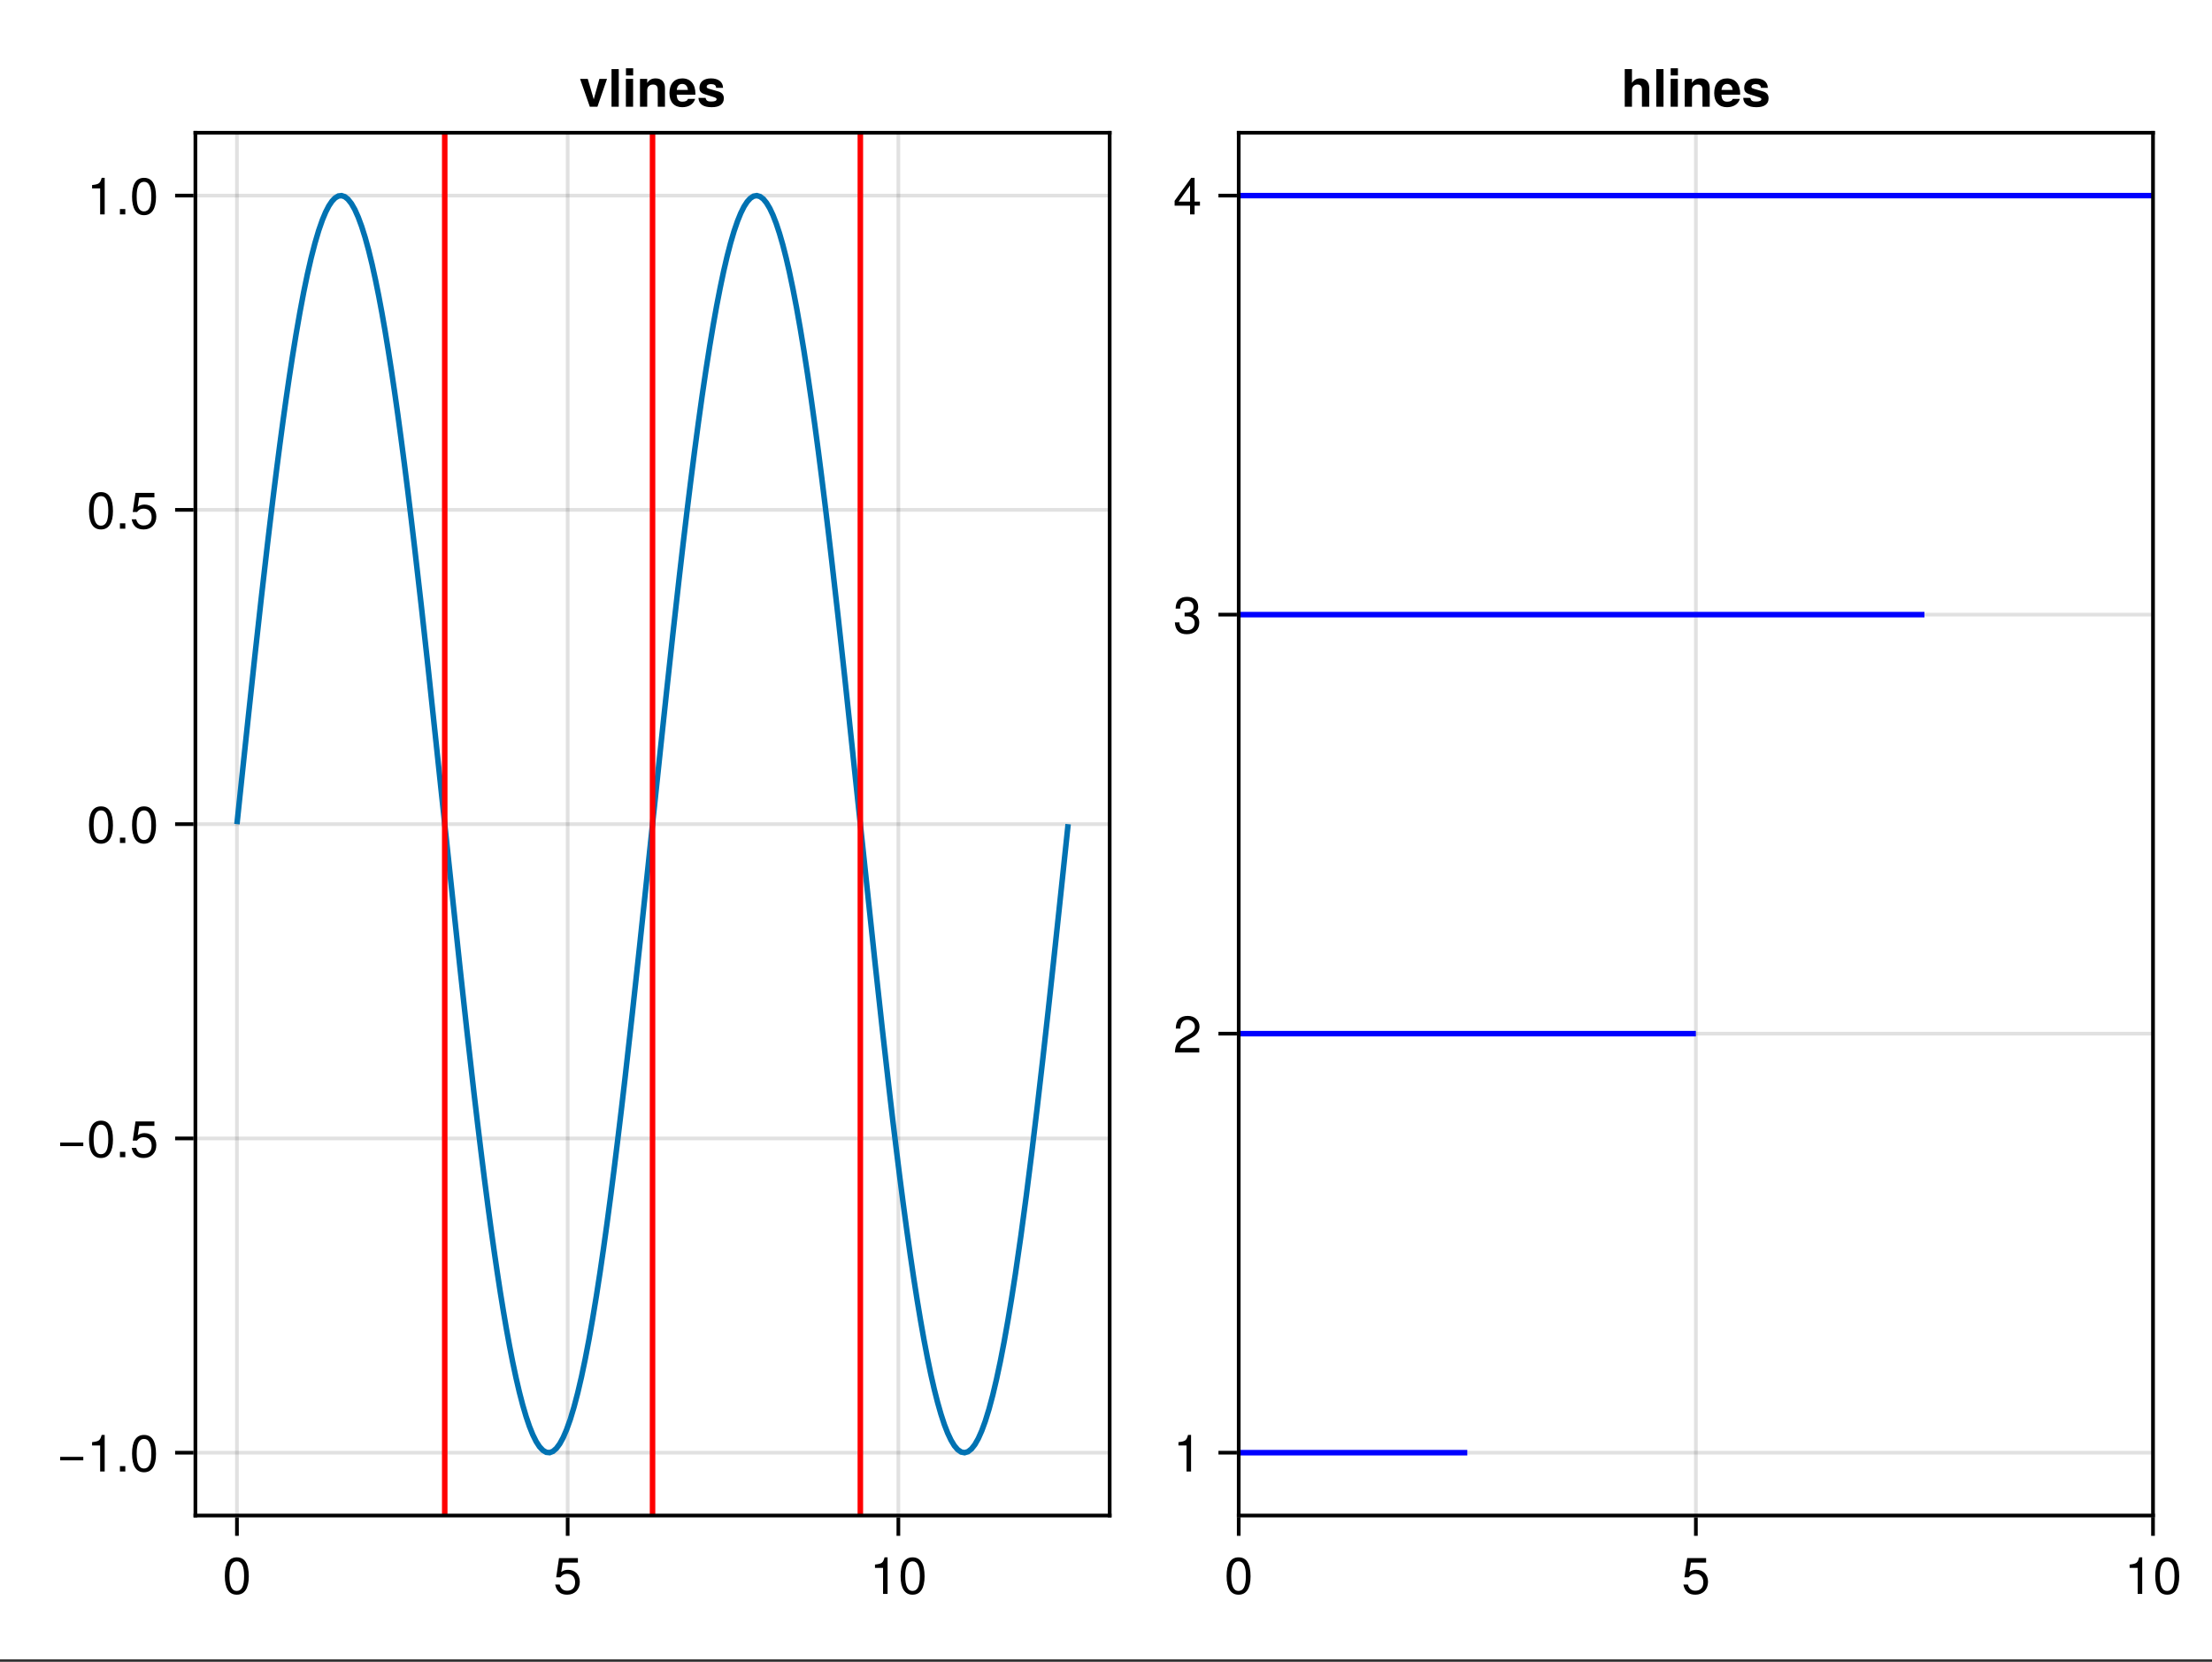 <?xml version="1.0" encoding="UTF-8"?>
<svg xmlns="http://www.w3.org/2000/svg" xmlns:xlink="http://www.w3.org/1999/xlink" width="450" height="338" viewBox="0 0 450 338">
<rect x="0" y="0" width="450" height="338" fill="#333333" stroke="none"/>
<defs>
<g>
<g id="glyph-0-0-336aeca1">
<path d="M 5.328 -3.578 C 5.328 -1.141 4.469 0.156 2.891 0.156 C 1.297 0.156 0.453 -1.141 0.453 -3.641 C 0.453 -6.141 1.281 -7.438 2.891 -7.438 C 4.5 -7.438 5.328 -6.156 5.328 -3.578 Z M 4.375 -3.672 C 4.375 -5.656 3.891 -6.625 2.891 -6.625 C 1.891 -6.625 1.391 -5.672 1.391 -3.641 C 1.391 -1.594 1.891 -0.609 2.859 -0.609 C 3.891 -0.609 4.375 -1.547 4.375 -3.672 Z M 4.375 -3.672 "/>
</g>
<g id="glyph-0-1-336aeca1">
<path d="M 3.641 0 C 3.641 0 2.719 0 2.719 0 C 2.719 0 2.719 -5.297 2.719 -5.297 C 2.719 -5.297 1.078 -5.297 1.078 -5.297 C 1.078 -5.297 1.078 -5.969 1.078 -5.969 C 2.5 -6.141 2.703 -6.297 3.031 -7.438 C 3.031 -7.438 3.641 -7.438 3.641 -7.438 C 3.641 -7.438 3.641 0 3.641 0 Z M 3.641 0 "/>
</g>
<g id="glyph-0-2-336aeca1">
<path d="M 5.391 -2.469 C 5.391 -0.891 4.344 0.156 2.828 0.156 C 1.516 0.156 0.672 -0.438 0.375 -1.906 C 0.375 -1.906 1.297 -1.906 1.297 -1.906 C 1.516 -1.078 2 -0.656 2.812 -0.656 C 3.828 -0.656 4.438 -1.266 4.438 -2.344 C 4.438 -3.438 3.812 -4.078 2.812 -4.078 C 2.234 -4.078 1.875 -3.906 1.453 -3.391 C 1.453 -3.391 0.594 -3.391 0.594 -3.391 C 0.594 -3.391 1.156 -7.281 1.156 -7.281 C 1.156 -7.281 5 -7.281 5 -7.281 C 5 -7.281 5 -6.375 5 -6.375 C 5 -6.375 1.906 -6.375 1.906 -6.375 C 1.906 -6.375 1.609 -4.453 1.609 -4.453 C 2.031 -4.766 2.453 -4.906 2.984 -4.906 C 4.406 -4.906 5.391 -3.938 5.391 -2.469 Z M 5.391 -2.469 "/>
</g>
<g id="glyph-1-0-336aeca1">
<path d="M 5.391 -2.469 C 5.391 -0.891 4.344 0.156 2.828 0.156 C 1.516 0.156 0.672 -0.438 0.375 -1.906 C 0.375 -1.906 1.297 -1.906 1.297 -1.906 C 1.516 -1.078 2 -0.656 2.812 -0.656 C 3.828 -0.656 4.438 -1.266 4.438 -2.344 C 4.438 -3.438 3.812 -4.078 2.812 -4.078 C 2.234 -4.078 1.875 -3.906 1.453 -3.391 C 1.453 -3.391 0.594 -3.391 0.594 -3.391 C 0.594 -3.391 1.156 -7.281 1.156 -7.281 C 1.156 -7.281 5 -7.281 5 -7.281 C 5 -7.281 5 -6.375 5 -6.375 C 5 -6.375 1.906 -6.375 1.906 -6.375 C 1.906 -6.375 1.609 -4.453 1.609 -4.453 C 2.031 -4.766 2.453 -4.906 2.984 -4.906 C 4.406 -4.906 5.391 -3.938 5.391 -2.469 Z M 5.391 -2.469 "/>
</g>
<g id="glyph-1-1-336aeca1">
<path d="M 3.641 0 C 3.641 0 2.719 0 2.719 0 C 2.719 0 2.719 -5.297 2.719 -5.297 C 2.719 -5.297 1.078 -5.297 1.078 -5.297 C 1.078 -5.297 1.078 -5.969 1.078 -5.969 C 2.5 -6.141 2.703 -6.297 3.031 -7.438 C 3.031 -7.438 3.641 -7.438 3.641 -7.438 C 3.641 -7.438 3.641 0 3.641 0 Z M 3.641 0 "/>
</g>
<g id="glyph-1-2-336aeca1">
<path d="M 5.328 -3.578 C 5.328 -1.141 4.469 0.156 2.891 0.156 C 1.297 0.156 0.453 -1.141 0.453 -3.641 C 0.453 -6.141 1.281 -7.438 2.891 -7.438 C 4.5 -7.438 5.328 -6.156 5.328 -3.578 Z M 4.375 -3.672 C 4.375 -5.656 3.891 -6.625 2.891 -6.625 C 1.891 -6.625 1.391 -5.672 1.391 -3.641 C 1.391 -1.594 1.891 -0.609 2.859 -0.609 C 3.891 -0.609 4.375 -1.547 4.375 -3.672 Z M 4.375 -3.672 "/>
</g>
<g id="glyph-2-0-336aeca1">
<path d="M 5.422 -2.266 C 5.422 -2.266 0.719 -2.266 0.719 -2.266 C 0.719 -2.266 0.719 -2.984 0.719 -2.984 C 0.719 -2.984 5.422 -2.984 5.422 -2.984 C 5.422 -2.984 5.422 -2.266 5.422 -2.266 Z M 5.422 -2.266 "/>
</g>
<g id="glyph-3-0-336aeca1">
<path d="M 2 0 C 2 0 0.906 0 0.906 0 C 0.906 0 0.906 -1.094 0.906 -1.094 C 0.906 -1.094 2 -1.094 2 -1.094 C 2 -1.094 2 0 2 0 Z M 2 0 "/>
</g>
<g id="glyph-4-0-336aeca1">
<path d="M 5.328 -3.578 C 5.328 -1.141 4.469 0.156 2.891 0.156 C 1.297 0.156 0.453 -1.141 0.453 -3.641 C 0.453 -6.141 1.281 -7.438 2.891 -7.438 C 4.5 -7.438 5.328 -6.156 5.328 -3.578 Z M 4.375 -3.672 C 4.375 -5.656 3.891 -6.625 2.891 -6.625 C 1.891 -6.625 1.391 -5.672 1.391 -3.641 C 1.391 -1.594 1.891 -0.609 2.859 -0.609 C 3.891 -0.609 4.375 -1.547 4.375 -3.672 Z M 4.375 -3.672 "/>
</g>
<g id="glyph-5-0-336aeca1">
<path d="M 2 0 C 2 0 0.906 0 0.906 0 C 0.906 0 0.906 -1.094 0.906 -1.094 C 0.906 -1.094 2 -1.094 2 -1.094 C 2 -1.094 2 0 2 0 Z M 2 0 "/>
</g>
<g id="glyph-6-0-336aeca1">
<path d="M 5.328 -3.578 C 5.328 -1.141 4.469 0.156 2.891 0.156 C 1.297 0.156 0.453 -1.141 0.453 -3.641 C 0.453 -6.141 1.281 -7.438 2.891 -7.438 C 4.5 -7.438 5.328 -6.156 5.328 -3.578 Z M 4.375 -3.672 C 4.375 -5.656 3.891 -6.625 2.891 -6.625 C 1.891 -6.625 1.391 -5.672 1.391 -3.641 C 1.391 -1.594 1.891 -0.609 2.859 -0.609 C 3.891 -0.609 4.375 -1.547 4.375 -3.672 Z M 4.375 -3.672 "/>
</g>
<g id="glyph-7-0-336aeca1">
<path d="M 5.391 -2.469 C 5.391 -0.891 4.344 0.156 2.828 0.156 C 1.516 0.156 0.672 -0.438 0.375 -1.906 C 0.375 -1.906 1.297 -1.906 1.297 -1.906 C 1.516 -1.078 2 -0.656 2.812 -0.656 C 3.828 -0.656 4.438 -1.266 4.438 -2.344 C 4.438 -3.438 3.812 -4.078 2.812 -4.078 C 2.234 -4.078 1.875 -3.906 1.453 -3.391 C 1.453 -3.391 0.594 -3.391 0.594 -3.391 C 0.594 -3.391 1.156 -7.281 1.156 -7.281 C 1.156 -7.281 5 -7.281 5 -7.281 C 5 -7.281 5 -6.375 5 -6.375 C 5 -6.375 1.906 -6.375 1.906 -6.375 C 1.906 -6.375 1.609 -4.453 1.609 -4.453 C 2.031 -4.766 2.453 -4.906 2.984 -4.906 C 4.406 -4.906 5.391 -3.938 5.391 -2.469 Z M 5.391 -2.469 "/>
</g>
<g id="glyph-8-0-336aeca1">
<path d="M 3.641 0 C 3.641 0 2.719 0 2.719 0 C 2.719 0 2.719 -5.297 2.719 -5.297 C 2.719 -5.297 1.078 -5.297 1.078 -5.297 C 1.078 -5.297 1.078 -5.969 1.078 -5.969 C 2.5 -6.141 2.703 -6.297 3.031 -7.438 C 3.031 -7.438 3.641 -7.438 3.641 -7.438 C 3.641 -7.438 3.641 0 3.641 0 Z M 3.641 0 "/>
</g>
<g id="glyph-9-0-336aeca1">
<path d="M 2 0 C 2 0 0.906 0 0.906 0 C 0.906 0 0.906 -1.094 0.906 -1.094 C 0.906 -1.094 2 -1.094 2 -1.094 C 2 -1.094 2 0 2 0 Z M 2 0 "/>
</g>
<g id="glyph-10-0-336aeca1">
<path d="M 5.328 -3.578 C 5.328 -1.141 4.469 0.156 2.891 0.156 C 1.297 0.156 0.453 -1.141 0.453 -3.641 C 0.453 -6.141 1.281 -7.438 2.891 -7.438 C 4.5 -7.438 5.328 -6.156 5.328 -3.578 Z M 4.375 -3.672 C 4.375 -5.656 3.891 -6.625 2.891 -6.625 C 1.891 -6.625 1.391 -5.672 1.391 -3.641 C 1.391 -1.594 1.891 -0.609 2.859 -0.609 C 3.891 -0.609 4.375 -1.547 4.375 -3.672 Z M 4.375 -3.672 "/>
</g>
<g id="glyph-11-0-336aeca1">
<path d="M 5.625 -5.672 C 5.625 -5.672 3.672 0 3.672 0 C 3.672 0 2.125 0 2.125 0 C 2.125 0 0.141 -5.672 0.141 -5.672 C 0.141 -5.672 1.703 -5.672 1.703 -5.672 C 1.703 -5.672 2.922 -1.516 2.922 -1.516 C 2.922 -1.516 4.078 -5.672 4.078 -5.672 C 4.078 -5.672 5.625 -5.672 5.625 -5.672 Z M 5.625 -5.672 "/>
</g>
<g id="glyph-11-1-336aeca1">
<path d="M 2.172 0 C 2.172 0 0.703 0 0.703 0 C 0.703 0 0.703 -5.672 0.703 -5.672 C 0.703 -5.672 2.172 -5.672 2.172 -5.672 C 2.172 -5.672 2.172 0 2.172 0 Z M 2.188 -6.359 C 2.188 -6.359 0.719 -6.359 0.719 -6.359 C 0.719 -6.359 0.719 -7.828 0.719 -7.828 C 0.719 -7.828 2.188 -7.828 2.188 -7.828 C 2.188 -7.828 2.188 -6.359 2.188 -6.359 Z M 2.188 -6.359 "/>
</g>
<g id="glyph-11-2-336aeca1">
<path d="M 5.516 -2.625 C 5.516 -2.625 5.5 -2.453 5.5 -2.453 C 5.5 -2.453 1.703 -2.453 1.703 -2.453 C 1.75 -1.344 2.188 -1.031 2.875 -1.031 C 3.406 -1.031 3.875 -1.188 4 -1.594 C 4 -1.594 5.453 -1.594 5.453 -1.594 C 5.125 -0.484 4.094 0.094 2.828 0.094 C 1.219 0.094 0.234 -0.938 0.234 -2.766 C 0.234 -4.656 1.234 -5.766 2.859 -5.766 C 4.531 -5.766 5.516 -4.578 5.516 -2.625 Z M 3.984 -3.422 C 3.906 -4.234 3.469 -4.641 2.828 -4.641 C 2.188 -4.641 1.812 -4.203 1.719 -3.422 C 1.719 -3.422 3.984 -3.422 3.984 -3.422 Z M 3.984 -3.422 "/>
</g>
<g id="glyph-11-3-336aeca1">
<path d="M 5.688 0 C 5.688 0 4.203 0 4.203 0 C 4.203 0 4.203 -3.469 4.203 -3.469 C 4.203 -4.234 3.828 -4.516 3.312 -4.516 C 2.641 -4.516 2.172 -4.047 2.172 -3.406 C 2.172 -3.406 2.172 0 2.172 0 C 2.172 0 0.703 0 0.703 0 C 0.703 0 0.703 -7.656 0.703 -7.656 C 0.703 -7.656 2.172 -7.656 2.172 -7.656 C 2.172 -7.656 2.172 -4.844 2.172 -4.844 C 2.578 -5.469 3.109 -5.766 3.828 -5.766 C 4.906 -5.766 5.688 -5.125 5.688 -3.797 C 5.688 -3.797 5.688 0 5.688 0 Z M 5.688 0 "/>
</g>
<g id="glyph-11-4-336aeca1">
<path d="M 2.172 0 C 2.172 0 0.703 0 0.703 0 C 0.703 0 0.703 -7.656 0.703 -7.656 C 0.703 -7.656 2.172 -7.656 2.172 -7.656 C 2.172 -7.656 2.172 0 2.172 0 Z M 2.172 0 "/>
</g>
<g id="glyph-12-0-336aeca1">
<path d="M 2.172 0 C 2.172 0 0.703 0 0.703 0 C 0.703 0 0.703 -7.656 0.703 -7.656 C 0.703 -7.656 2.172 -7.656 2.172 -7.656 C 2.172 -7.656 2.172 0 2.172 0 Z M 2.172 0 "/>
</g>
<g id="glyph-12-1-336aeca1">
<path d="M 5.453 -1.688 C 5.453 -0.531 4.578 0.094 2.984 0.094 C 1.266 0.094 0.344 -0.562 0.297 -1.797 C 0.297 -1.797 1.75 -1.797 1.75 -1.797 C 1.875 -1.188 2.219 -1.062 2.891 -1.062 C 3.578 -1.062 3.984 -1.203 3.984 -1.547 C 3.984 -1.703 3.859 -1.812 3.5 -1.938 C 3.5 -1.938 1.75 -2.484 1.75 -2.484 C 0.688 -2.797 0.5 -3.188 0.5 -3.875 C 0.5 -5.047 1.391 -5.766 2.828 -5.766 C 4.359 -5.766 5.281 -5.047 5.297 -3.844 C 5.297 -3.844 3.891 -3.844 3.891 -3.844 C 3.875 -4.359 3.531 -4.609 2.828 -4.609 C 2.312 -4.609 1.969 -4.406 1.969 -4.078 C 1.969 -3.859 2.078 -3.766 2.484 -3.641 C 2.484 -3.641 4.344 -3.109 4.344 -3.109 C 5.094 -2.891 5.453 -2.406 5.453 -1.75 C 5.453 -1.75 5.453 -1.688 5.453 -1.688 Z M 5.453 -1.688 "/>
</g>
<g id="glyph-13-0-336aeca1">
<path d="M 5.734 0 C 5.734 0 4.266 0 4.266 0 C 4.266 0 4.266 -3.5 4.266 -3.5 C 4.266 -4.172 3.953 -4.516 3.312 -4.516 C 2.609 -4.516 2.125 -4.078 2.125 -3.406 C 2.125 -3.406 2.125 0 2.125 0 C 2.125 0 0.656 0 0.656 0 C 0.656 0 0.656 -5.672 0.656 -5.672 C 0.656 -5.672 2.125 -5.672 2.125 -5.672 C 2.125 -5.672 2.125 -4.844 2.125 -4.844 C 2.547 -5.484 3.062 -5.766 3.828 -5.766 C 5.047 -5.766 5.734 -5.047 5.734 -3.797 C 5.734 -3.797 5.734 0 5.734 0 Z M 5.734 0 "/>
</g>
<g id="glyph-14-0-336aeca1">
<path d="M 5.391 -2.469 C 5.391 -0.891 4.344 0.156 2.828 0.156 C 1.516 0.156 0.672 -0.438 0.375 -1.906 C 0.375 -1.906 1.297 -1.906 1.297 -1.906 C 1.516 -1.078 2 -0.656 2.812 -0.656 C 3.828 -0.656 4.438 -1.266 4.438 -2.344 C 4.438 -3.438 3.812 -4.078 2.812 -4.078 C 2.234 -4.078 1.875 -3.906 1.453 -3.391 C 1.453 -3.391 0.594 -3.391 0.594 -3.391 C 0.594 -3.391 1.156 -7.281 1.156 -7.281 C 1.156 -7.281 5 -7.281 5 -7.281 C 5 -7.281 5 -6.375 5 -6.375 C 5 -6.375 1.906 -6.375 1.906 -6.375 C 1.906 -6.375 1.609 -4.453 1.609 -4.453 C 2.031 -4.766 2.453 -4.906 2.984 -4.906 C 4.406 -4.906 5.391 -3.938 5.391 -2.469 Z M 5.391 -2.469 "/>
</g>
<g id="glyph-15-0-336aeca1">
<path d="M 5.359 -5.266 C 5.359 -4.344 4.828 -3.562 3.797 -3.016 C 3.797 -3.016 2.734 -2.453 2.734 -2.453 C 1.828 -1.906 1.484 -1.516 1.391 -0.906 C 1.391 -0.906 5.312 -0.906 5.312 -0.906 C 5.312 -0.906 5.312 0 5.312 0 C 5.312 0 0.359 0 0.359 0 C 0.438 -1.641 0.891 -2.344 2.453 -3.219 C 2.453 -3.219 3.406 -3.766 3.406 -3.766 C 4.078 -4.141 4.422 -4.656 4.422 -5.234 C 4.422 -6.031 3.797 -6.641 2.953 -6.641 C 2.031 -6.641 1.516 -6.109 1.453 -4.859 C 1.453 -4.859 0.531 -4.859 0.531 -4.859 C 0.578 -6.672 1.453 -7.438 2.984 -7.438 C 4.391 -7.438 5.359 -6.516 5.359 -5.266 Z M 5.359 -5.266 "/>
</g>
<g id="glyph-16-0-336aeca1">
<path d="M 5.312 -2.156 C 5.312 -0.75 4.328 0.156 2.797 0.156 C 1.266 0.156 0.453 -0.594 0.344 -2.25 C 0.344 -2.25 1.266 -2.25 1.266 -2.25 C 1.328 -1.172 1.812 -0.656 2.828 -0.656 C 3.797 -0.656 4.375 -1.219 4.375 -2.156 C 4.375 -2.984 3.844 -3.469 2.828 -3.469 C 2.828 -3.469 2.328 -3.469 2.328 -3.469 C 2.328 -3.469 2.328 -4.234 2.328 -4.234 C 3.797 -4.234 4.141 -4.562 4.141 -5.359 C 4.141 -6.156 3.656 -6.641 2.828 -6.641 C 1.891 -6.641 1.438 -6.141 1.422 -5.047 C 1.422 -5.047 0.5 -5.047 0.5 -5.047 C 0.531 -6.625 1.328 -7.438 2.828 -7.438 C 4.234 -7.438 5.094 -6.672 5.094 -5.391 C 5.094 -4.656 4.75 -4.172 4.047 -3.891 C 4.953 -3.594 5.312 -3.062 5.312 -2.156 Z M 5.312 -2.156 "/>
</g>
<g id="glyph-17-0-336aeca1">
<path d="M 5.453 -1.781 C 5.453 -1.781 4.359 -1.781 4.359 -1.781 C 4.359 -1.781 4.359 0 4.359 0 C 4.359 0 3.438 0 3.438 0 C 3.438 0 3.438 -1.781 3.438 -1.781 C 3.438 -1.781 0.297 -1.781 0.297 -1.781 C 0.297 -1.781 0.297 -2.766 0.297 -2.766 C 0.297 -2.766 3.672 -7.438 3.672 -7.438 C 3.672 -7.438 4.359 -7.438 4.359 -7.438 C 4.359 -7.438 4.359 -2.609 4.359 -2.609 C 4.359 -2.609 5.453 -2.609 5.453 -2.609 C 5.453 -2.609 5.453 -1.781 5.453 -1.781 Z M 3.438 -2.609 C 3.438 -2.609 3.438 -5.875 3.438 -5.875 C 3.438 -5.875 1.109 -2.609 1.109 -2.609 C 1.109 -2.609 3.438 -2.609 3.438 -2.609 Z M 3.438 -2.609 "/>
</g>
<g id="glyph-18-0-336aeca1">
<path d="M 5.734 0 C 5.734 0 4.266 0 4.266 0 C 4.266 0 4.266 -3.5 4.266 -3.5 C 4.266 -4.172 3.953 -4.516 3.312 -4.516 C 2.609 -4.516 2.125 -4.078 2.125 -3.406 C 2.125 -3.406 2.125 0 2.125 0 C 2.125 0 0.656 0 0.656 0 C 0.656 0 0.656 -5.672 0.656 -5.672 C 0.656 -5.672 2.125 -5.672 2.125 -5.672 C 2.125 -5.672 2.125 -4.844 2.125 -4.844 C 2.547 -5.484 3.062 -5.766 3.828 -5.766 C 5.047 -5.766 5.734 -5.047 5.734 -3.797 C 5.734 -3.797 5.734 0 5.734 0 Z M 5.734 0 "/>
</g>
<g id="glyph-18-1-336aeca1">
<path d="M 5.453 -1.688 C 5.453 -0.531 4.578 0.094 2.984 0.094 C 1.266 0.094 0.344 -0.562 0.297 -1.797 C 0.297 -1.797 1.75 -1.797 1.75 -1.797 C 1.875 -1.188 2.219 -1.062 2.891 -1.062 C 3.578 -1.062 3.984 -1.203 3.984 -1.547 C 3.984 -1.703 3.859 -1.812 3.5 -1.938 C 3.5 -1.938 1.75 -2.484 1.75 -2.484 C 0.688 -2.797 0.5 -3.188 0.5 -3.875 C 0.5 -5.047 1.391 -5.766 2.828 -5.766 C 4.359 -5.766 5.281 -5.047 5.297 -3.844 C 5.297 -3.844 3.891 -3.844 3.891 -3.844 C 3.875 -4.359 3.531 -4.609 2.828 -4.609 C 2.312 -4.609 1.969 -4.406 1.969 -4.078 C 1.969 -3.859 2.078 -3.766 2.484 -3.641 C 2.484 -3.641 4.344 -3.109 4.344 -3.109 C 5.094 -2.891 5.453 -2.406 5.453 -1.75 C 5.453 -1.75 5.453 -1.688 5.453 -1.688 Z M 5.453 -1.688 "/>
</g>
</g>
<clipPath id="clip-0-336aeca1">
<path clip-rule="nonzero" d="M 89 27 L 92 27 L 92 308.25 L 89 308.25 Z M 89 27 "/>
</clipPath>
<clipPath id="clip-1-336aeca1">
<path clip-rule="nonzero" d="M 132 27 L 134 27 L 134 308.25 L 132 308.25 Z M 132 27 "/>
</clipPath>
<clipPath id="clip-2-336aeca1">
<path clip-rule="nonzero" d="M 174 27 L 176 27 L 176 308.25 L 174 308.25 Z M 174 27 "/>
</clipPath>
<clipPath id="clip-3-336aeca1">
<path clip-rule="nonzero" d="M 252 294 L 300 294 L 300 297 L 252 297 Z M 252 294 "/>
</clipPath>
<clipPath id="clip-4-336aeca1">
<path clip-rule="nonzero" d="M 252 209 L 346 209 L 346 211 L 252 211 Z M 252 209 "/>
</clipPath>
<clipPath id="clip-5-336aeca1">
<path clip-rule="nonzero" d="M 252 124 L 393 124 L 393 126 L 252 126 Z M 252 124 "/>
</clipPath>
<clipPath id="clip-6-336aeca1">
<path clip-rule="nonzero" d="M 252 39 L 438 39 L 438 41 L 252 41 Z M 252 39 "/>
</clipPath>
</defs>
<path fill-rule="nonzero" fill="rgb(100%, 100%, 100%)" fill-opacity="1" d="M 0 0 L 450 0 L 450 337.5 L 0 337.5 Z M 0 0 "/>
<path fill-rule="nonzero" fill="rgb(100%, 100%, 100%)" fill-opacity="1" d="M 39.75 308.25 L 225.75 308.25 L 225.75 27 L 39.75 27 Z M 39.75 308.25 "/>
<path fill-rule="nonzero" fill="rgb(100%, 100%, 100%)" fill-opacity="1" d="M 252 308.25 L 438 308.25 L 438 27 L 252 27 Z M 252 308.25 "/>
<path fill="none" stroke-width="1" stroke-linecap="butt" stroke-linejoin="miter" stroke="rgb(0%, 0%, 0%)" stroke-opacity="0.12" stroke-miterlimit="2" d="M 64.271 411 L 64.271 36 " transform="matrix(0.75, 0, 0, 0.75, 0, 0)"/>
<path fill="none" stroke-width="1" stroke-linecap="butt" stroke-linejoin="miter" stroke="rgb(0%, 0%, 0%)" stroke-opacity="0.12" stroke-miterlimit="2" d="M 153.979 411 L 153.979 36 " transform="matrix(0.75, 0, 0, 0.75, 0, 0)"/>
<path fill="none" stroke-width="1" stroke-linecap="butt" stroke-linejoin="miter" stroke="rgb(0%, 0%, 0%)" stroke-opacity="0.12" stroke-miterlimit="2" d="M 243.682 411 L 243.682 36 " transform="matrix(0.75, 0, 0, 0.75, 0, 0)"/>
<path fill="none" stroke-width="1" stroke-linecap="butt" stroke-linejoin="miter" stroke="rgb(0%, 0%, 0%)" stroke-opacity="0.12" stroke-miterlimit="2" d="M 53 393.958 L 301 393.958 " transform="matrix(0.75, 0, 0, 0.75, 0, 0)"/>
<path fill="none" stroke-width="1" stroke-linecap="butt" stroke-linejoin="miter" stroke="rgb(0%, 0%, 0%)" stroke-opacity="0.12" stroke-miterlimit="2" d="M 53 308.729 L 301 308.729 " transform="matrix(0.75, 0, 0, 0.75, 0, 0)"/>
<path fill="none" stroke-width="1" stroke-linecap="butt" stroke-linejoin="miter" stroke="rgb(0%, 0%, 0%)" stroke-opacity="0.12" stroke-miterlimit="2" d="M 53 223.5 L 301 223.5 " transform="matrix(0.75, 0, 0, 0.75, 0, 0)"/>
<path fill="none" stroke-width="1" stroke-linecap="butt" stroke-linejoin="miter" stroke="rgb(0%, 0%, 0%)" stroke-opacity="0.12" stroke-miterlimit="2" d="M 53 138.271 L 301 138.271 " transform="matrix(0.75, 0, 0, 0.75, 0, 0)"/>
<path fill="none" stroke-width="1" stroke-linecap="butt" stroke-linejoin="miter" stroke="rgb(0%, 0%, 0%)" stroke-opacity="0.12" stroke-miterlimit="2" d="M 53 53.042 L 301 53.042 " transform="matrix(0.75, 0, 0, 0.75, 0, 0)"/>
<path fill="none" stroke-width="1" stroke-linecap="butt" stroke-linejoin="miter" stroke="rgb(0%, 0%, 0%)" stroke-opacity="0.12" stroke-miterlimit="2" d="M 336 411 L 336 36 " transform="matrix(0.75, 0, 0, 0.75, 0, 0)"/>
<path fill="none" stroke-width="1" stroke-linecap="butt" stroke-linejoin="miter" stroke="rgb(0%, 0%, 0%)" stroke-opacity="0.12" stroke-miterlimit="2" d="M 460 411 L 460 36 " transform="matrix(0.75, 0, 0, 0.75, 0, 0)"/>
<path fill="none" stroke-width="1" stroke-linecap="butt" stroke-linejoin="miter" stroke="rgb(0%, 0%, 0%)" stroke-opacity="0.12" stroke-miterlimit="2" d="M 584 411 L 584 36 " transform="matrix(0.75, 0, 0, 0.75, 0, 0)"/>
<path fill="none" stroke-width="1" stroke-linecap="butt" stroke-linejoin="miter" stroke="rgb(0%, 0%, 0%)" stroke-opacity="0.12" stroke-miterlimit="2" d="M 336 393.953 L 584 393.953 " transform="matrix(0.75, 0, 0, 0.75, 0, 0)"/>
<path fill="none" stroke-width="1" stroke-linecap="butt" stroke-linejoin="miter" stroke="rgb(0%, 0%, 0%)" stroke-opacity="0.12" stroke-miterlimit="2" d="M 336 280.318 L 584 280.318 " transform="matrix(0.75, 0, 0, 0.75, 0, 0)"/>
<path fill="none" stroke-width="1" stroke-linecap="butt" stroke-linejoin="miter" stroke="rgb(0%, 0%, 0%)" stroke-opacity="0.12" stroke-miterlimit="2" d="M 336 166.682 L 584 166.682 " transform="matrix(0.75, 0, 0, 0.75, 0, 0)"/>
<path fill="none" stroke-width="1" stroke-linecap="butt" stroke-linejoin="miter" stroke="rgb(0%, 0%, 0%)" stroke-opacity="0.12" stroke-miterlimit="2" d="M 336 53.047 L 584 53.047 " transform="matrix(0.75, 0, 0, 0.75, 0, 0)"/>
<g fill="rgb(0%, 0%, 0%)" fill-opacity="1">
<use xlink:href="#glyph-0-0-336aeca1" x="45.286" y="324.193"/>
</g>
<g fill="rgb(0%, 0%, 0%)" fill-opacity="1">
<use xlink:href="#glyph-1-0-336aeca1" x="112.565" y="324.193"/>
</g>
<g fill="rgb(0%, 0%, 0%)" fill-opacity="1">
<use xlink:href="#glyph-1-1-336aeca1" x="176.925" y="324.193"/>
</g>
<g fill="rgb(0%, 0%, 0%)" fill-opacity="1">
<use xlink:href="#glyph-1-2-336aeca1" x="182.763" y="324.193"/>
</g>
<g fill="rgb(0%, 0%, 0%)" fill-opacity="1">
<use xlink:href="#glyph-2-0-336aeca1" x="11.523" y="299.295"/>
</g>
<g fill="rgb(0%, 0%, 0%)" fill-opacity="1">
<use xlink:href="#glyph-0-1-336aeca1" x="17.655" y="299.295"/>
</g>
<g fill="rgb(0%, 0%, 0%)" fill-opacity="1">
<use xlink:href="#glyph-3-0-336aeca1" x="23.493" y="299.295"/>
</g>
<g fill="rgb(0%, 0%, 0%)" fill-opacity="1">
<use xlink:href="#glyph-0-0-336aeca1" x="26.412" y="299.295"/>
</g>
<g fill="rgb(0%, 0%, 0%)" fill-opacity="1">
<use xlink:href="#glyph-2-0-336aeca1" x="11.523" y="235.374"/>
</g>
<g fill="rgb(0%, 0%, 0%)" fill-opacity="1">
<use xlink:href="#glyph-0-0-336aeca1" x="17.655" y="235.374"/>
</g>
<g fill="rgb(0%, 0%, 0%)" fill-opacity="1">
<use xlink:href="#glyph-3-0-336aeca1" x="23.493" y="235.374"/>
</g>
<g fill="rgb(0%, 0%, 0%)" fill-opacity="1">
<use xlink:href="#glyph-0-2-336aeca1" x="26.412" y="235.374"/>
</g>
<g fill="rgb(0%, 0%, 0%)" fill-opacity="1">
<use xlink:href="#glyph-4-0-336aeca1" x="17.655" y="171.452"/>
</g>
<g fill="rgb(0%, 0%, 0%)" fill-opacity="1">
<use xlink:href="#glyph-5-0-336aeca1" x="23.493" y="171.452"/>
</g>
<g fill="rgb(0%, 0%, 0%)" fill-opacity="1">
<use xlink:href="#glyph-6-0-336aeca1" x="26.412" y="171.452"/>
</g>
<g fill="rgb(0%, 0%, 0%)" fill-opacity="1">
<use xlink:href="#glyph-0-0-336aeca1" x="17.655" y="107.531"/>
</g>
<g fill="rgb(0%, 0%, 0%)" fill-opacity="1">
<use xlink:href="#glyph-3-0-336aeca1" x="23.493" y="107.531"/>
</g>
<g fill="rgb(0%, 0%, 0%)" fill-opacity="1">
<use xlink:href="#glyph-7-0-336aeca1" x="26.412" y="107.531"/>
</g>
<g fill="rgb(0%, 0%, 0%)" fill-opacity="1">
<use xlink:href="#glyph-8-0-336aeca1" x="17.655" y="43.609"/>
</g>
<g fill="rgb(0%, 0%, 0%)" fill-opacity="1">
<use xlink:href="#glyph-9-0-336aeca1" x="23.493" y="43.609"/>
</g>
<g fill="rgb(0%, 0%, 0%)" fill-opacity="1">
<use xlink:href="#glyph-10-0-336aeca1" x="26.412" y="43.609"/>
</g>
<g fill="rgb(0%, 0%, 0%)" fill-opacity="1">
<use xlink:href="#glyph-11-0-336aeca1" x="117.866" y="21.711"/>
</g>
<g fill="rgb(0%, 0%, 0%)" fill-opacity="1">
<use xlink:href="#glyph-12-0-336aeca1" x="123.704" y="21.711"/>
</g>
<g fill="rgb(0%, 0%, 0%)" fill-opacity="1">
<use xlink:href="#glyph-11-1-336aeca1" x="126.623" y="21.711"/>
</g>
<g fill="rgb(0%, 0%, 0%)" fill-opacity="1">
<use xlink:href="#glyph-13-0-336aeca1" x="129.542" y="21.711"/>
</g>
<g fill="rgb(0%, 0%, 0%)" fill-opacity="1">
<use xlink:href="#glyph-11-2-336aeca1" x="135.958" y="21.711"/>
</g>
<g fill="rgb(0%, 0%, 0%)" fill-opacity="1">
<use xlink:href="#glyph-12-1-336aeca1" x="141.796" y="21.711"/>
</g>
<path fill="none" stroke-width="1.5" stroke-linecap="butt" stroke-linejoin="miter" stroke="rgb(0%, 44.706%, 69.804%)" stroke-opacity="1" stroke-miterlimit="2" d="M 64.271 223.5 L 64.641 220.016 L 65.005 216.531 L 65.375 213.047 L 65.74 209.568 L 67.438 193.589 L 69.135 177.88 L 70.828 162.578 L 72.526 147.818 L 73.375 140.682 L 74.224 133.734 L 75.073 126.984 L 75.922 120.453 L 76.766 114.151 L 77.615 108.094 L 78.464 102.292 L 79.312 96.766 L 80.333 90.495 L 81.354 84.651 L 82.37 79.26 L 83.391 74.333 L 84.411 69.891 L 85.432 65.943 L 86.448 62.5 L 87.469 59.583 L 88.333 57.526 L 89.193 55.849 L 90.057 54.562 L 90.917 53.667 L 91.781 53.161 L 92.641 53.052 L 93.505 53.333 L 94.365 54.01 L 95.302 55.182 L 96.24 56.818 L 97.172 58.906 L 98.109 61.443 L 99.047 64.422 L 99.984 67.833 L 100.922 71.667 L 101.854 75.917 L 102.719 80.188 L 103.583 84.797 L 104.448 89.719 L 105.307 94.958 L 106.172 100.49 L 107.036 106.307 L 107.901 112.396 L 108.76 118.745 L 109.688 125.818 L 110.615 133.151 L 111.536 140.724 L 112.464 148.516 L 114.318 164.682 L 116.167 181.469 L 120.453 221.781 L 124.745 262.193 L 126.651 279.578 L 128.557 296.328 L 129.51 304.406 L 130.464 312.26 L 131.417 319.859 L 132.37 327.188 L 133.203 333.375 L 134.042 339.323 L 134.875 345.021 L 135.708 350.453 L 136.547 355.615 L 137.38 360.484 L 138.219 365.057 L 139.052 369.328 L 139.964 373.62 L 140.875 377.526 L 141.786 381.031 L 142.698 384.135 L 143.609 386.823 L 144.521 389.089 L 145.432 390.927 L 146.344 392.333 L 147.26 393.312 L 148.177 393.849 L 149.094 393.938 L 150.005 393.583 L 150.922 392.786 L 151.839 391.542 L 152.755 389.865 L 153.672 387.75 L 154.688 384.917 L 155.698 381.568 L 156.714 377.714 L 157.729 373.37 L 158.74 368.547 L 159.755 363.26 L 160.766 357.531 L 161.781 351.375 L 162.745 345.135 L 163.708 338.547 L 164.672 331.625 L 165.635 324.391 L 166.599 316.865 L 167.562 309.068 L 168.531 301.026 L 169.495 292.76 L 171.5 274.958 L 173.505 256.516 L 175.505 237.661 L 177.51 218.63 L 179.198 202.646 L 180.885 186.849 L 182.578 171.375 L 184.266 156.359 L 185.292 147.479 L 186.323 138.849 L 187.354 130.495 L 188.385 122.453 L 189.417 114.74 L 190.443 107.385 L 191.474 100.417 L 192.505 93.849 L 193.448 88.208 L 194.391 82.948 L 195.339 78.068 L 196.281 73.594 L 197.224 69.536 L 198.167 65.901 L 199.109 62.708 L 200.057 59.953 L 200.927 57.812 L 201.797 56.062 L 202.672 54.708 L 203.542 53.755 L 204.411 53.198 L 205.286 53.047 L 206.156 53.297 L 207.031 53.943 L 207.911 55.01 L 208.797 56.49 L 209.677 58.365 L 210.562 60.646 L 211.443 63.318 L 212.328 66.38 L 213.208 69.823 L 214.094 73.635 L 215.083 78.344 L 216.073 83.49 L 217.062 89.062 L 218.052 95.042 L 219.042 101.417 L 220.031 108.161 L 221.021 115.255 L 222.01 122.677 L 222.906 129.667 L 223.802 136.896 L 224.698 144.339 L 225.594 151.979 L 227.391 167.776 L 229.182 184.13 L 233.286 222.786 L 237.396 261.484 L 239.297 278.844 L 241.198 295.589 L 242.146 303.667 L 243.099 311.521 L 244.047 319.125 L 245 326.464 L 245.938 333.417 L 246.875 340.073 L 247.812 346.406 L 248.75 352.406 L 249.688 358.052 L 250.625 363.333 L 251.562 368.229 L 252.495 372.734 L 253.406 376.719 L 254.318 380.307 L 255.229 383.495 L 256.135 386.271 L 257.047 388.625 L 257.958 390.557 L 258.865 392.062 L 259.776 393.13 L 260.708 393.771 L 261.641 393.953 L 262.573 393.677 L 263.505 392.938 L 264.443 391.745 L 265.375 390.094 L 266.307 387.99 L 267.24 385.448 L 268.26 382.156 L 269.281 378.349 L 270.302 374.042 L 271.328 369.245 L 272.349 363.979 L 273.37 358.255 L 274.391 352.094 L 275.417 345.516 L 276.901 335.26 L 278.385 324.24 L 279.87 312.526 L 281.354 300.208 L 282.839 287.365 L 284.323 274.083 L 285.807 260.458 L 287.292 246.578 L 287.901 240.833 L 288.51 235.068 L 289.12 229.286 L 289.729 223.5 " transform="matrix(0.75, 0, 0, 0.75, 0, 0)"/>
<g clip-path="url(#clip-0-336aeca1)">
<path fill="none" stroke-width="1.5" stroke-linecap="butt" stroke-linejoin="miter" stroke="rgb(100%, 0%, 0%)" stroke-opacity="1" stroke-miterlimit="2" d="M 120.635 411 L 120.635 36 " transform="matrix(0.75, 0, 0, 0.75, 0, 0)"/>
</g>
<g clip-path="url(#clip-1-336aeca1)">
<path fill="none" stroke-width="1.5" stroke-linecap="butt" stroke-linejoin="miter" stroke="rgb(100%, 0%, 0%)" stroke-opacity="1" stroke-miterlimit="2" d="M 177 411 L 177 36 " transform="matrix(0.75, 0, 0, 0.75, 0, 0)"/>
</g>
<g clip-path="url(#clip-2-336aeca1)">
<path fill="none" stroke-width="1.5" stroke-linecap="butt" stroke-linejoin="miter" stroke="rgb(100%, 0%, 0%)" stroke-opacity="1" stroke-miterlimit="2" d="M 233.365 411 L 233.365 36 " transform="matrix(0.75, 0, 0, 0.75, 0, 0)"/>
</g>
<g fill="rgb(0%, 0%, 0%)" fill-opacity="1">
<use xlink:href="#glyph-1-2-336aeca1" x="249.081" y="324.193"/>
</g>
<g fill="rgb(0%, 0%, 0%)" fill-opacity="1">
<use xlink:href="#glyph-14-0-336aeca1" x="342.081" y="324.193"/>
</g>
<g fill="rgb(0%, 0%, 0%)" fill-opacity="1">
<use xlink:href="#glyph-1-1-336aeca1" x="432.162" y="324.193"/>
</g>
<g fill="rgb(0%, 0%, 0%)" fill-opacity="1">
<use xlink:href="#glyph-1-2-336aeca1" x="438" y="324.193"/>
</g>
<g fill="rgb(0%, 0%, 0%)" fill-opacity="1">
<use xlink:href="#glyph-1-1-336aeca1" x="238.662" y="299.293"/>
</g>
<g fill="rgb(0%, 0%, 0%)" fill-opacity="1">
<use xlink:href="#glyph-15-0-336aeca1" x="238.662" y="214.066"/>
</g>
<g fill="rgb(0%, 0%, 0%)" fill-opacity="1">
<use xlink:href="#glyph-16-0-336aeca1" x="238.662" y="128.839"/>
</g>
<g fill="rgb(0%, 0%, 0%)" fill-opacity="1">
<use xlink:href="#glyph-17-0-336aeca1" x="238.662" y="43.611"/>
</g>
<g fill="rgb(0%, 0%, 0%)" fill-opacity="1">
<use xlink:href="#glyph-11-3-336aeca1" x="329.828" y="21.711"/>
</g>
<g fill="rgb(0%, 0%, 0%)" fill-opacity="1">
<use xlink:href="#glyph-11-4-336aeca1" x="336.243" y="21.711"/>
</g>
<g fill="rgb(0%, 0%, 0%)" fill-opacity="1">
<use xlink:href="#glyph-11-1-336aeca1" x="339.162" y="21.711"/>
</g>
<g fill="rgb(0%, 0%, 0%)" fill-opacity="1">
<use xlink:href="#glyph-18-0-336aeca1" x="342.081" y="21.711"/>
</g>
<g fill="rgb(0%, 0%, 0%)" fill-opacity="1">
<use xlink:href="#glyph-11-2-336aeca1" x="348.497" y="21.711"/>
</g>
<g fill="rgb(0%, 0%, 0%)" fill-opacity="1">
<use xlink:href="#glyph-18-1-336aeca1" x="354.335" y="21.711"/>
</g>
<g clip-path="url(#clip-3-336aeca1)">
<path fill="none" stroke-width="1.5" stroke-linecap="butt" stroke-linejoin="miter" stroke="rgb(0%, 0%, 100%)" stroke-opacity="1" stroke-miterlimit="2" d="M 336 393.953 L 398 393.953 " transform="matrix(0.75, 0, 0, 0.75, 0, 0)"/>
</g>
<g clip-path="url(#clip-4-336aeca1)">
<path fill="none" stroke-width="1.5" stroke-linecap="butt" stroke-linejoin="miter" stroke="rgb(0%, 0%, 100%)" stroke-opacity="1" stroke-miterlimit="2" d="M 336 280.318 L 460 280.318 " transform="matrix(0.75, 0, 0, 0.75, 0, 0)"/>
</g>
<g clip-path="url(#clip-5-336aeca1)">
<path fill="none" stroke-width="1.5" stroke-linecap="butt" stroke-linejoin="miter" stroke="rgb(0%, 0%, 100%)" stroke-opacity="1" stroke-miterlimit="2" d="M 336 166.682 L 522 166.682 " transform="matrix(0.75, 0, 0, 0.75, 0, 0)"/>
</g>
<g clip-path="url(#clip-6-336aeca1)">
<path fill="none" stroke-width="1.5" stroke-linecap="butt" stroke-linejoin="miter" stroke="rgb(0%, 0%, 100%)" stroke-opacity="1" stroke-miterlimit="2" d="M 336 53.047 L 584 53.047 " transform="matrix(0.75, 0, 0, 0.75, 0, 0)"/>
</g>
<path fill="none" stroke-width="1" stroke-linecap="butt" stroke-linejoin="miter" stroke="rgb(0%, 0%, 0%)" stroke-opacity="1" stroke-miterlimit="2" d="M 64.271 411.5 L 64.271 416.5 " transform="matrix(0.75, 0, 0, 0.75, 0, 0)"/>
<path fill="none" stroke-width="1" stroke-linecap="butt" stroke-linejoin="miter" stroke="rgb(0%, 0%, 0%)" stroke-opacity="1" stroke-miterlimit="2" d="M 153.979 411.5 L 153.979 416.5 " transform="matrix(0.75, 0, 0, 0.75, 0, 0)"/>
<path fill="none" stroke-width="1" stroke-linecap="butt" stroke-linejoin="miter" stroke="rgb(0%, 0%, 0%)" stroke-opacity="1" stroke-miterlimit="2" d="M 243.682 411.5 L 243.682 416.5 " transform="matrix(0.75, 0, 0, 0.75, 0, 0)"/>
<path fill="none" stroke-width="1" stroke-linecap="butt" stroke-linejoin="miter" stroke="rgb(0%, 0%, 0%)" stroke-opacity="1" stroke-miterlimit="2" d="M 52.5 393.958 L 47.5 393.958 " transform="matrix(0.75, 0, 0, 0.75, 0, 0)"/>
<path fill="none" stroke-width="1" stroke-linecap="butt" stroke-linejoin="miter" stroke="rgb(0%, 0%, 0%)" stroke-opacity="1" stroke-miterlimit="2" d="M 52.5 308.729 L 47.5 308.729 " transform="matrix(0.75, 0, 0, 0.75, 0, 0)"/>
<path fill="none" stroke-width="1" stroke-linecap="butt" stroke-linejoin="miter" stroke="rgb(0%, 0%, 0%)" stroke-opacity="1" stroke-miterlimit="2" d="M 52.5 223.5 L 47.5 223.5 " transform="matrix(0.75, 0, 0, 0.75, 0, 0)"/>
<path fill="none" stroke-width="1" stroke-linecap="butt" stroke-linejoin="miter" stroke="rgb(0%, 0%, 0%)" stroke-opacity="1" stroke-miterlimit="2" d="M 52.5 138.271 L 47.5 138.271 " transform="matrix(0.75, 0, 0, 0.75, 0, 0)"/>
<path fill="none" stroke-width="1" stroke-linecap="butt" stroke-linejoin="miter" stroke="rgb(0%, 0%, 0%)" stroke-opacity="1" stroke-miterlimit="2" d="M 52.5 53.042 L 47.5 53.042 " transform="matrix(0.75, 0, 0, 0.75, 0, 0)"/>
<path fill="none" stroke-width="1" stroke-linecap="butt" stroke-linejoin="miter" stroke="rgb(0%, 0%, 0%)" stroke-opacity="1" stroke-miterlimit="2" d="M 336 411.5 L 336 416.5 " transform="matrix(0.75, 0, 0, 0.75, 0, 0)"/>
<path fill="none" stroke-width="1" stroke-linecap="butt" stroke-linejoin="miter" stroke="rgb(0%, 0%, 0%)" stroke-opacity="1" stroke-miterlimit="2" d="M 460 411.5 L 460 416.5 " transform="matrix(0.75, 0, 0, 0.75, 0, 0)"/>
<path fill="none" stroke-width="1" stroke-linecap="butt" stroke-linejoin="miter" stroke="rgb(0%, 0%, 0%)" stroke-opacity="1" stroke-miterlimit="2" d="M 584 411.5 L 584 416.5 " transform="matrix(0.75, 0, 0, 0.75, 0, 0)"/>
<path fill="none" stroke-width="1" stroke-linecap="butt" stroke-linejoin="miter" stroke="rgb(0%, 0%, 0%)" stroke-opacity="1" stroke-miterlimit="2" d="M 335.5 393.953 L 330.5 393.953 " transform="matrix(0.75, 0, 0, 0.75, 0, 0)"/>
<path fill="none" stroke-width="1" stroke-linecap="butt" stroke-linejoin="miter" stroke="rgb(0%, 0%, 0%)" stroke-opacity="1" stroke-miterlimit="2" d="M 335.5 280.318 L 330.5 280.318 " transform="matrix(0.75, 0, 0, 0.75, 0, 0)"/>
<path fill="none" stroke-width="1" stroke-linecap="butt" stroke-linejoin="miter" stroke="rgb(0%, 0%, 0%)" stroke-opacity="1" stroke-miterlimit="2" d="M 335.5 166.682 L 330.5 166.682 " transform="matrix(0.75, 0, 0, 0.75, 0, 0)"/>
<path fill="none" stroke-width="1" stroke-linecap="butt" stroke-linejoin="miter" stroke="rgb(0%, 0%, 0%)" stroke-opacity="1" stroke-miterlimit="2" d="M 335.5 53.047 L 330.5 53.047 " transform="matrix(0.75, 0, 0, 0.75, 0, 0)"/>
<path fill="none" stroke-width="1" stroke-linecap="butt" stroke-linejoin="miter" stroke="rgb(0%, 0%, 0%)" stroke-opacity="1" stroke-miterlimit="2" d="M 52.5 411 L 301.5 411 " transform="matrix(0.75, 0, 0, 0.75, 0, 0)"/>
<path fill="none" stroke-width="1" stroke-linecap="butt" stroke-linejoin="miter" stroke="rgb(0%, 0%, 0%)" stroke-opacity="1" stroke-miterlimit="2" d="M 53 411.5 L 53 35.5 " transform="matrix(0.75, 0, 0, 0.75, 0, 0)"/>
<path fill="none" stroke-width="1" stroke-linecap="butt" stroke-linejoin="miter" stroke="rgb(0%, 0%, 0%)" stroke-opacity="1" stroke-miterlimit="2" d="M 52.5 36 L 301.5 36 " transform="matrix(0.75, 0, 0, 0.75, 0, 0)"/>
<path fill="none" stroke-width="1" stroke-linecap="butt" stroke-linejoin="miter" stroke="rgb(0%, 0%, 0%)" stroke-opacity="1" stroke-miterlimit="2" d="M 301 411.5 L 301 35.5 " transform="matrix(0.75, 0, 0, 0.75, 0, 0)"/>
<path fill="none" stroke-width="1" stroke-linecap="butt" stroke-linejoin="miter" stroke="rgb(0%, 0%, 0%)" stroke-opacity="1" stroke-miterlimit="2" d="M 335.5 411 L 584.5 411 " transform="matrix(0.75, 0, 0, 0.75, 0, 0)"/>
<path fill="none" stroke-width="1" stroke-linecap="butt" stroke-linejoin="miter" stroke="rgb(0%, 0%, 0%)" stroke-opacity="1" stroke-miterlimit="2" d="M 336 411.5 L 336 35.5 " transform="matrix(0.75, 0, 0, 0.75, 0, 0)"/>
<path fill="none" stroke-width="1" stroke-linecap="butt" stroke-linejoin="miter" stroke="rgb(0%, 0%, 0%)" stroke-opacity="1" stroke-miterlimit="2" d="M 335.5 36 L 584.5 36 " transform="matrix(0.75, 0, 0, 0.75, 0, 0)"/>
<path fill="none" stroke-width="1" stroke-linecap="butt" stroke-linejoin="miter" stroke="rgb(0%, 0%, 0%)" stroke-opacity="1" stroke-miterlimit="2" d="M 584 411.5 L 584 35.5 " transform="matrix(0.75, 0, 0, 0.75, 0, 0)"/>
</svg>
